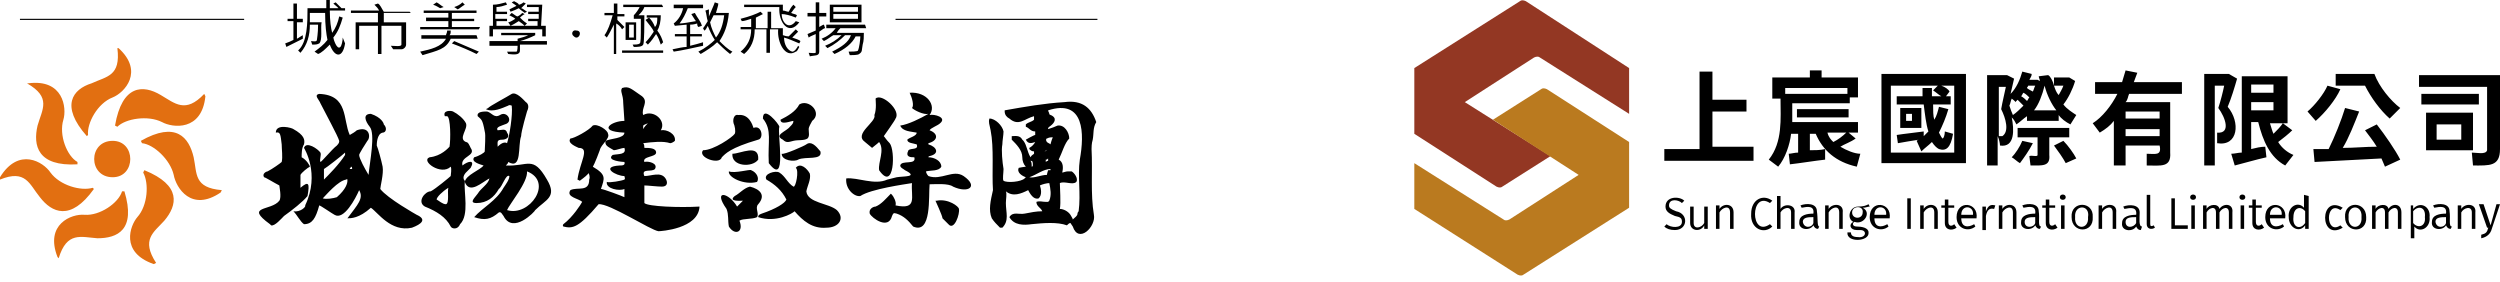 <?xml version="1.0" encoding="utf-8"?>
<!-- Generator: Adobe Illustrator 26.5.0, SVG Export Plug-In . SVG Version: 6.00 Build 0)  -->
<svg version="1.1" id="圖層_1" xmlns="http://www.w3.org/2000/svg" xmlns:xlink="http://www.w3.org/1999/xlink" x="0px" y="0px"
	 viewBox="0 0 213 24" style="enable-background:new 0 0 213 24;" xml:space="preserve">
<style type="text/css">
	.st0{fill:#E26F11;}
	.st1{fill:#933723;}
	.st2{fill:#BA7A1F;}
</style>
<path class="st0" d="M9.8,10.7l0.2,0.1c0.7-0.7,2.6-1,3.8-0.4c0.9,0.5,3.4,0.8,3.7-2.2l-0.1-0.2c-1.6,1.7-2.5,0.8-3.7,0.1
	C12.2,7.2,10.4,7.2,9.8,10.7z M10.6,16.3h-0.2c-0.3,1-1.9,2.1-3.2,2c-1.1-0.1-3.4,0.8-2.3,3.6L5,22c0.7-2.3,1.9-1.8,3.3-1.7
	C10,20.3,11.6,19.6,10.6,16.3z M8,16.1L7.9,16c-1,0.3-2.8-0.2-3.6-1.3c-0.6-0.9-2.7-2.2-4.3,0.4v0.2c2.2-0.9,2.5,0.4,3.4,1.5
	C4.4,18.1,6,18.9,8,16.1z M12.3,14.5l-0.1,0.2c0.5,0.9,0.4,2.8-0.5,3.8c-0.6,0.7-1.5,3,1.4,4l0.2-0.1c-1.3-2-0.2-2.6,0.7-3.6
	C15.1,17.5,15.5,15.8,12.3,14.5z M6.6,14v-0.2c-0.9-0.5-1.6-2.3-1.2-3.6c0.3-1,0-3.5-3-3.1L2.3,7.1c2.1,1.2,1.3,2.2,0.9,3.6
	C2.8,12.4,3.2,14.2,6.6,14z M12,12l0.1,0.2c1,0.1,2.4,1.4,2.7,2.7c0.2,1.1,1.5,3.2,4,1.5l0.1-0.2c-2.4-0.2-2.1-1.4-2.4-2.8
	C16.1,11.7,15,10.3,12,12z M7.4,11.6l0.1-0.1c-0.1-1,0.8-2.7,2.1-3.2c1-0.4,2.7-2.2,0.5-4.2H10c0.3,2.4-0.9,2.4-2.2,3
	C6.2,7.6,5.1,9,7.4,11.6z M9.6,15.1c-2.1,0-2.1-3.1,0-3.1C11.6,12,11.6,15.1,9.6,15.1z"/>
<path class="st1" d="M124.8,8.7l5.9-3.8c0.2-0.1,0.4-0.1,0.5,0l7.6,4.8V5.8l0,0L130,0.1c-0.2-0.1-0.4-0.1-0.5,0l-9,5.7v5.6l7,4.5
	c0.2,0.1,0.4,0.1,0.5,0l4.1-2.6l0,0L124.8,8.7z"/>
<path class="st2" d="M134.5,14.9l-5.9,3.8c-0.2,0.1-0.4,0.1-0.5,0l-7.6-4.8v3.9l0,0l8.8,5.6c0.2,0.1,0.4,0.1,0.5,0l9-5.7v-5.6
	l-7-4.5c-0.2-0.1-0.4-0.1-0.5,0l-4.1,2.6l0,0L134.5,14.9z"/>
<path d="M61.5,13.4c0.3-0.3,0.7-0.8,3.1-1.5c0.5-0.1,0.3-1.3-0.4-1c-0.1-0.3-0.4-1.2-1.3-1.1c-0.3-0.1-0.5,0.3-0.4,0.7
	c0.1,0.2,0.2,0.7,0.1,0.9c-0.2,0.3-1.8,1.4-2.7,1.4C59.4,13.4,61.3,14.1,61.5,13.4z M64.6,13.6c0.1-1.4-1.5-0.5-2.2-0.5
	C62.3,14.2,64.1,14.3,64.6,13.6z M64,14.5c-0.1-0.1-1.4,0.3-1.9,0.1c-0.1,0.5,1.3,1.2,2.4,0.9C64.7,15.2,64.5,14.7,64,14.5L64,14.5z
	 M64.6,17.4c0.7-0.8,0.1-1.3-0.7-1.5c-0.5,0.1-0.9,0.6-1.3,0.8c-0.6,0.5,0.5,0.4,0.7,0.4c0,0-0.4,0.4-0.5,0.5
	c-0.7-1.2-2.1-1.5-0.9,0.2c0.2,0.5,0.1,1,0.2,1.5c0.5,0.8,1.3,0.5,0.9-0.5c0.3-0.2,1.1-0.1,1.5-0.3C64.7,18.2,64.3,17.7,64.6,17.4z
	 M65,10.1c0.8,1,0.4,1.9,0.5,3.8c1.6,2.1,0.7-2.5,0.9-3.1C66.4,10.6,65,8.9,65,10.1L65,10.1z M67.3,10.8c-0.3,0.4-1.4,0.7-0.6,1.1
	c0.3,0.3,0.5,0.2,0.9,0.1c0.4-0.1,0.9,0,1.2-0.2c0.2-0.2,0.1-0.5,0.1-0.8c0-0.2,0.2-0.5,0.3-0.7c0.9-0.7-0.3-1.9-1.1-1.4
	c-0.3,0.6-1,1-1.6,1.3c0,0.5,0.9,0.1,1.1,0.1C67.6,10.5,67.5,10.6,67.3,10.8L67.3,10.8z M68.7,12.3c-0.1,0.1-1.9,0.9-2.1,0.8
	c0,0.6,1.1,0.7,1.4,0.5c0.6-0.3,2.1,0.1,1.9-0.7C69.5,12.4,69.1,12,68.7,12.3L68.7,12.3z M71.3,17.9c-0.7-0.6-2.5-0.6-2.6-1.6
	c0.1-0.5,0.4-1,0.3-1.5c-0.2-0.4-0.8-1-1.2-0.5c0.3,0.2,0,1.7-0.2,1.6c-0.5-0.3-0.7-0.9-1.2-1.2c-0.3-0.2-1.4,0.1-1.1,0.6
	c0.7,0.4,1.3,0.9,1.7,1.7c-0.1,0.3-0.9,0.8-2.1,1.2c-0.3,0.1-0.3,0.2-0.3,0.3c1.5,0.5,2.9-0.3,3.1-0.5c0.7,0.8,1.5,1.5,2.7,1.4
	C71.5,19.4,72,18.6,71.3,17.9L71.3,17.9z M73.7,12.1l0.6,0.5c0.1-0.1,0.4-0.3,0.6-0.5c0.5,0.7-0.1,1.7,0,2.4
	c1.3,1.9,1.4-1.7,0.9-2.3c-0.3-0.3-0.4-0.5-0.5-0.6c0,0,1-1.4,1-1.5c0.5-0.7-1.2-2.2-1.7-1.7c0,0.1,0.1,0.9-0.1,1.4
	C74.7,10.4,72.7,11.4,73.7,12.1L73.7,12.1z M82.1,15c-0.9-0.6-1.9,0.4-3,0c0,0-0.2-0.2-0.2-0.4c0.4-0.1,1.1,0,1.3-0.4
	c0-0.5-0.6-0.8-1.1-0.8c0,0,0-0.1,0.1-0.1c0.9-0.2,0.6-0.8-0.1-1v-0.1c0.8-0.2,0.9-0.8,0.1-1.1c0.1-0.2,0.7-0.4,0.9-0.6
	c0.6-0.5-0.5-0.8-0.9-0.7C79.8,9,79,7.8,77.5,7.9c0.2,0.4,0.4,1.1,0.2,1.3c0.2,0.2,1,0.6,1.4,0.5c-0.7,0.4-1.7,0.9-2.4,1
	c0.2,0.5,0.9,0.5,1.4,0.6l0,0c0,0.3-0.6,0.4-0.8,0.6c0,0.3,0.5,0.3,0.8,0.4c0.2,0.5-0.5,0.3-0.7,0.5c-0.3,0.6,0.2,0.6,0.5,0.6
	c0.2,0.7-1.1,0.2-1.2,0.7c0,0.2,0.3,0.3,0.4,0.4c1.2,0.6-0.1,0.5-0.7,0.6l-0.8,0.2c-1.1,0.5-2.5-0.2-3.5-0.1
	c-0.1,0.9,0.7,1.6,1.2,1.5c0.9-0.6,3.8-1,4.4-1.1c-0.1,1.2,0.5,2.3-1.4,1.9c0.1-0.3-0.2-0.8-0.3-0.9l0,0l-0.1-0.1
	c-0.4,0.4-0.8,0.9-1.3,1.1c-0.2,0-0.6,0.2-0.5,0.6c0.2,0.4,1.6,1.4,1.9,0.2c0.1-0.2,0.1-0.3,0.4-0.2c0.6,0.2,1,0.6,1.4,1.1
	c1.6,0.7,1.3-2.6,1.4-3.6c0.5,0,1.6-0.1,2,0.2C82.5,16.5,83.4,15.9,82.1,15L82.1,15z M79.8,17.1h-0.1c0,0,0.6,1.3,0.6,1.5
	c0.1,0.1,0.4,0.4,0.5,0.5c0.5,0.6,1-0.9,0.9-1.3C81.7,17.6,80.8,16.9,79.8,17.1z M49.3,12.6c1,0,0.1,1.2-0.1,2.7l0.2,0.1
	c0.8-0.6,1-0.7,1.7-2.6c0.1-0.5,0.9-1,0.7-1.4c0-0.3-0.9-0.9-1.3-0.7c-0.3,0.4-1.6,1.1-1.9,1.1l0,0C48.3,12.2,49.1,12.5,49.3,12.6z
	 M54.9,17.3c0-0.1,0-1.5,0-1.5c0.3,0,1.1,0.1,1.5,0.1c0.5,0,0.5-0.4,0.3-0.7c-0.4-0.6-1.2-0.2-1.8-0.2c-0.3-0.7,0.6-0.3,0.9-0.6
	c0.3-0.5-0.6-0.7-0.9-0.6c-0.2-0.5,1-0.4,1-0.8s-0.6-0.4-1-0.4c0-0.1,0-0.3-0.1-0.4c0.8-0.1,1.7-0.2,2.3,0c0.1,0,0.3-0.1,0.4-0.2
	c0.1-0.6-0.7-1-1.2-0.9c0.5-0.8-0.6-1.8-1.5-1.3c-0.2-0.6,0.5-1.1-0.1-1.6c-0.9-0.6-1.1-0.9-1.7-0.7c-0.2,0.3,0.1,0.5,0.1,1.3
	c0,0,0.1,1.4,0.1,1.5c-1.1,0-2.4,0.9,0,1c0,0.5-1.2,0.5-1.6,0.7l0,0c-0.1,0.4,0.2,0.5,0.7,0.8c0.2,0,0.7-0.2,0.9-0.2
	c0.2,0.6-0.5,0.5-1,0.6c-0.6,0.5,0.9,0.6,1,0.6c0.1,0.3-0.2,0.3-0.4,0.3c-1.7,0.1-0.3,0.9,0.4,0.9c0,0.1,0.1,0.2,0,0.3
	c-0.2,0.1-1.3,0.3-1.5,0.2c-0.1,0.6,1.1,0.8,1.5,0.6v0.7c-0.2-0.1-1.8-0.7-2-0.7c0.3-0.9,0.5-1.2-0.7-1.9c-0.8,0.2-0.1,0.6-0.3,1.1
	c0,1.1-1,0.6-1.6,0.9c-0.4,0.6,0.7,0.7,1,1c-0.1,0.2-0.8,1.3-1.6,1.9c0,0-0.1,0.1,0,0.2c0.8,0.2,1.3,0.1,3-1.9
	c0.9-0.1,4.4,2.2,5.1,2.3c0.2,0,3.4-0.2,3.5-2.1C57.9,17.7,55.2,17.6,54.9,17.3L54.9,17.3z M54.8,11c0-0.1,0-0.2,0-0.3
	c0.1-0.1,0.2-0.1,0.4-0.2C55.1,10.6,54.9,10.8,54.8,11z M93.1,11.9c0.1-0.5,0-1,0.3-1.5l0,0c-0.4-1.2-1.2-1.9-2.7-1.7
	c-1.7,0.1-3.4,0.4-5.1,0.7l0,0.1c0,0.3,0.2,0.5,0.4,0.6c0.8,0.7,1.3,0,2.1-0.2c0,0.1,0,0.2,0,0.3c-0.2,0.2-0.5,0.2-0.7,0.4v0.2
	c0.3,0.1,0.4,0.4,0.8,0.4l0,0c0,0.1,0,0.2,0,0.3c-0.1,0-0.8,0.4-0.8,0.4c0.2,0.4,0.5,0.3,0.8,0.2c-0.1,0.2-0.3,0.4-0.5,0.5v0.1l0,0
	c0.1,0.1,0.2,0.2,0.4,0.2c0,0.1,0,0.2,0,0.2c-0.1,0.1-0.2,0.1-0.3,0.3c-0.3-0.5-0.3-1-0.6-1.4l0,0l-0.1-0.1l0,0
	c-0.2-0.4-0.6-0.3-0.9-0.3v0.3c0.4,0.4,0.9,0.9,0.9,1.5c0,0.3,0.1,0.6,0.3,0.8c-0.1,0-0.6,0.1-0.6,0.1c-0.2,0.4,0.3,0.7,0.6,0.8
	l-0.1,0.1c-0.3,0.3-1.5,0.4-1.8,0.2c-0.1-0.1,0-0.7,0-1c-0.1-0.6-0.2-1.6-0.1-2.1c0-0.3,0.1-0.8,0.1-1.1c-0.1-0.5-0.7-1.1-1.2-1.1
	c-0.1,0.3,0,0.5,0.1,1c0.3,1.5,0.1,3.6,0.2,5.1c-0.2,0.9-0.4,1.7-0.1,2.4c0.2,0.3,0.4,0.5,0.7,0.8h0.2l0,0c0.6-0.6,0.3-1.3,0.3-2.1
	c0-0.3,0.1-0.8,0-1c0.6,0.5,1.3,0.2,1.9-0.1c0.3,0.6,0.6,0.8,0.9,0.7l0,0c0.3-0.3,0.2-0.8,0.1-1.1c0.2-0.1,0.6-0.2,0.8-0.2
	c0.1,0.5,0.2,1,0,1.5l-0.1,0.1h-0.1l0,0h-0.1l0,0c-0.3,0-0.5-0.1-0.8,0c0,0.4,0.4,0.5,0.5,0.8c-0.5,0-1,0.1-1.5,0.2
	c-0.5,0.1-1-0.2-1.3,0.3c0.4,0.7,1.2,0.7,1.9,0.6c1-0.1,2.2-0.2,3,0.1c0.1-0.1,0.2-0.2,0.3-0.2l0,0l0.2,0.3c0.5,1.5,2,0,1.8-1
	c-0.3-1.8-0.1-3.7-0.2-5.6C93,12.6,93,12.2,93.1,11.9L93.1,11.9z M87.7,15.1c0.6-0.2,1.2-0.7,1.8-0.7v0.1c-0.1,0-0.1,0-0.2,0
	c0,0-0.1,0.3-0.1,0.4C88.7,14.9,88.1,15.2,87.7,15.1z M89.2,12.8c-0.1,0-0.1,0.1-0.2,0.1l0,0c0.1-0.1,0.2-0.1,0.3-0.2
	C89.3,12.7,89.2,12.7,89.2,12.8L89.2,12.8z M89.2,12.1C89.2,12.1,89.1,12.1,89.2,12.1c-0.1-0.1-0.1-0.3,0-0.3
	c0.2-0.1,0.3-0.1,0.5-0.1c-0.1,0.2-0.2,0.6-0.2,0.6C89.4,12.2,89.3,12.2,89.2,12.1L89.2,12.1z M89.3,13.7c-0.1,0-0.2,0.1-0.2,0.1
	c0-0.1,0-0.1,0-0.2c0.1,0,0.1,0,0.2-0.1C89.3,13.6,89.3,13.7,89.3,13.7z M88,14.1L88,14.1c0,0.1-0.1,0.1-0.1,0.1
	c0-0.2,0-0.4-0.1-0.5C88,13.7,88,13.8,88,14.1L88,14.1z M91.2,18.3c-0.2-0.3-0.6-0.5-0.9-0.5c0.1-0.5,0-1.8,0-2.2
	c0.4-0.2,1.1,0.2,1.4-0.1c0.2-0.3-0.2-0.8-0.4-0.9h-0.1c-0.1,0-0.2,0-0.2,0v-0.1l0,0v0.1c-0.2,0-0.4,0.1-0.5,0.1l0,0
	c0.1-0.4,0.1-0.9-0.3-1.1l0,0c0.3-0.6,0.5-1.4,0.9-1.8l0,0c0-0.5-0.4-1.2-1-1.1c-0.2,0.1-0.5,0.2-0.8,0.3l0,0v-0.1l0.1-0.1
	c0.3-0.2,0.7-0.6,0.3-0.9c-0.1-0.1-0.3-0.1-0.3-0.2c0-0.1-0.1-0.2-0.1-0.3c3.1-1,3.1,2,2.7,4.2c-0.2,1.4,0.1,2.9-0.1,4.4
	c0,0-0.1,0.1-0.1,0.2c0,0.2-0.2,0.3-0.4,0.5C91.4,18.6,91.3,18.5,91.2,18.3L91.2,18.3z M26.2,16.7c0.2-1.1,0.1-1.3-0.6-0.7
	c0-0.3,0-1,0-1.1c0.1-0.2,0.6-0.6,0.8-0.7c0-0.1-0.3-0.6-0.7-0.8c0-0.3,0-0.8,0.2-1.1c0.1-0.4,0-0.8-0.9-1.3
	c-0.1-0.1-1.5-0.5-1.5,0.3c0.4-0.1,0.4,0.2,0.5,1c0,0.4,0.1,1.1,0,1.5c-0.1,0.1-0.8,0.6-1.2,0.8c-0.1,0-0.5,0.2-0.3,0.5l0,0
	c0.1,0,0.9,0.5,1.3,0.7c0,0.1,0.2,1,0,1.3c-0.7,0.9-3,0.4-0.8,2l0,0l0.1,0.1c0.3,0.1,0.9-0.6,1.1-0.8C24.9,17.9,25.8,17.2,26.2,16.7
	L26.2,16.7z M35.5,18.3c0,0-2.5-1.4-3.1-2.2c0-0.2,0.3-1.3,0.2-1.9c-0.1-0.5-0.4-1.6-0.5-1.8c0-0.1,0-1,0.5-1.1
	c0.3,0,0.4-0.4,0.1-0.7c0-0.1-0.2-0.6-1.1-0.9c-0.7,0-0.5,0.6-0.1,1.1c0.5,0.6,0,3-0.1,4.1c-0.3-0.5-0.8-1.4-0.8-1.7
	c0-0.1,0.5-0.9,0.7-1.2c0.3-0.3,0.2-1.3-0.9-0.9c-0.1,0.1-0.4,0.3-0.6,0.4c-0.6-1.3-0.1-3.4-2.6-3.5c-0.5,0.1,0,0.5,0.1,0.8
	c0.4,0.8,1.5,2.8,1.6,3.2c0,0.1,0,0.2-0.2,0.4c-0.4,0.3-1.3,1.4-1.4,1.4c-0.1-0.2,0.1-0.6,0-0.8c-0.2-0.3-1.2-1-1.4-0.4
	c0,0,1.4,2.2,0.1,4.9c0.1,0.1-0.4,0.6-1,0.5c0.3,0.3,0.6,0.9,0.9,1.1c0.7,0,1-0.5,1.3-1.6c0.1,0,1.1,0.7,1.3,0.8
	c0.8,0.5,1.8-1.4,2.1-2.1c0.4,0.7-0.1,1.2-1,2.4c0.3,0,1,0,2-0.9c0.6,0.4,1.7,2.1,3.5,1.7C35.9,19.1,36.4,18.7,35.5,18.3L35.5,18.3z
	 M30,14.4h-0.2c0-0.1,0.1-0.1,0.1-0.2C30,14.2,30,14.3,30,14.4z M29.6,15.4c0,0.2-0.1,0.7-0.9,1.4c-0.3,0.1-0.9,0.2-1.2,0.1
	c0.3-0.3,1.3-1.5,2-1.6C29.6,15.2,29.6,15.3,29.6,15.4L29.6,15.4z M27.6,14.4c0.2-0.1,1.6-1.2,1.8-1.4c0,0,0,0.1,0,0.2
	c-0.5,0.8-1.4,1.7-1.8,2.1C27.6,15,27.6,14.8,27.6,14.4z M39.7,14.7c0.1-0.1,0.3-0.3,0.4-0.4c0.4-0.7-0.2-0.6-0.7-0.2
	c-0.2-0.8,1.2-0.8,0.7-1.5c-0.1-0.2-0.2-0.5-0.4-0.5c-0.7-0.3,0.2-1.1,0-1.6c-0.2-0.4-0.7-0.8-1.1-1c-0.2-0.1-0.9-0.1-0.7,0.4
	c0.1,0,0.1,0,0.2,0c0.3,0.1,0.3,2,0.2,2.6c-0.1,0.1-0.7,0.8-1.7,0.9c-0.8,0.3,1,1.6,1.8,0.8c0.1,0.2,0,0.7,0,0.8
	c-0.1,0.1-1.3,1.1-1.7,1.3c-0.5,0-1.2,0.9-0.5,1.3c1,0.4,1.8,0.9,2.2,1.7c0.1,0.2,0.6,0.3,0.8-0.2c0.8-0.8,0.3-2.7,0.4-3.7
	C39.3,15.1,39.7,14.7,39.7,14.7L39.7,14.7z M38.2,16c-0.1,0.3,0.1,1.3-0.2,1.4c-0.3,0-0.6-0.3-0.8-0.4C37.2,16.8,37.7,16.3,38.2,16z
	 M46.6,15.3c-1.2-2.1-1.6-1.1-3.5-1.2c0.1-0.1,0.2-0.2,0.2-0.3c1.2,0.7,0.8-1.4,1.1-2.2c0-0.4,0.5-2.1,0.5-2.1
	c0.3-0.6-0.1-0.8-0.1-0.8c-0.2-0.2-0.8-0.9-1.2-0.7l0,0c-0.3,0.2-2,1.1-2,1.2l-0.2,0.1c0.6,0.3,1.4-0.1,1.9-0.3c0.1-0.1,0.3,0,0.3,0
	c0.1,0.8-0.2,2.6-0.4,3.2c-0.3-0.2-0.7,0.2-0.8,0.3l0,0c0-0.4-0.1-0.6,0.4-0.6c0.3,0,0.7-0.2,0.4-0.6c-0.1-0.4-0.5-0.2-0.8-0.2
	c-0.2-0.3,0.4-0.4,0.6-0.5c0.8-0.2,0.2-1.2-0.4-0.8c-0.5,0.3-0.7-0.2-1.1-0.3c-0.3,0-0.9,0-0.8,0.4c0.3,0.3,0.4,0.2,0.6,1.3
	c0.1,0.3,0,1.4,0,1.7c0,0.1-0.5,0.4-0.9,0.5c-0.3,0.4,0.5,0.6,0.8,0.7c-0.3,0.4-1.5,0.8-1.6,1.4c0.4,1.1,1.5,0,2.1-0.3
	c-0.1,0.5-0.7,0.8-1,1.3c-0.2,0.3-0.8,0.8-0.1,0.8c0.9,0,1.5-0.5,1.9-1.2c0.3-0.2,0.6-1.3,0.9-1.1c0,0.3-0.3,0.7-0.5,1
	c-0.6,1.1-1.8,1.7-2.5,2.5c0.9,0.3,1.4,0.2,2.1-0.4c0.2-0.1,0.3,0.2,0.4,0.3c0.8,1.6,2.7-0.4,2.7-0.5C46.5,17,47.5,16.8,46.6,15.3
	L46.6,15.3z M44.9,14.6c2.3,0.9,0.2,3.9-1.7,3.3C43.4,17.4,45,15.5,44.9,14.6L44.9,14.6z M25.8,3.3c-0.6,0.3-1,0.5-1.4,0.7l-0.1-0.3
	c0.3-0.1,0.5-0.2,0.7-0.3V1.8h-0.5V1.6h0.5V0.3h0.3v1.3h0.5v0.3h-0.5v1.4c0.2-0.1,0.3-0.2,0.5-0.3V3.3L25.8,3.3z M29.4,3.7
	c-0.2,1.3-0.9,1.2-1.3,0.1c-0.4,0.4-0.7,0.7-1,0.8l-0.3-0.2c0.4-0.3,0.8-0.6,1.1-1c-0.1-0.5-0.2-1.2-0.2-2.3h-1.3v0.8h1
	c-0.1,0.5,0.1,1.5-0.2,1.8c-0.2,0.1-0.3,0.1-0.6,0.1l-0.1-0.3c0.1,0,0.5,0.1,0.5-0.1c0-0.1,0.1-0.5,0.1-1.3h-0.7
	c0,0.9-0.2,1.7-0.8,2.4l-0.2-0.2c0.8-0.7,0.8-2.4,0.8-3.6h1.6c0-0.2,0-0.4,0-0.7h0.3v0.7h1.3v0.2h-1.3c0,0.9,0.1,1.5,0.2,1.9
	c0.3-0.4,0.5-0.9,0.6-1.4l0.3,0.1c-0.2,0.7-0.4,1.2-0.8,1.7c0,0.1,0.3,1.1,0.6,0.8c0.1-0.1,0.2-0.5,0.2-0.8L29.4,3.7L29.4,3.7z
	 M29.1,0.7l-0.2,0.1c-0.1-0.2-0.3-0.3-0.5-0.5l0.2-0.1C28.8,0.4,28.9,0.5,29.1,0.7L29.1,0.7z M35,1.1h-2.3v0.8h1.9v1.9
	c0,0.2-0.2,0.4-0.4,0.4c-0.1,0-0.3,0-0.7,0l-0.2-0.3c0.3,0,0.9,0.1,0.9-0.1V2.2h-1.7v2.4h-0.3V2.2h-1.6v2h-0.3V1.9h1.9V1.1h-2.3V0.9
	h2.4c-0.1-0.2-0.2-0.3-0.4-0.5l0.3-0.1c0.2,0.1,0.3,0.4,0.5,0.7h2.2L35,1.1L35,1.1z M40.7,3.3h-2.3c-0.4,0.9-1.1,1-2.4,1.4l-0.2-0.3
	C36.7,4.2,37.6,4,38,3.3h-2.1V3H38c0-0.1,0.1-0.2,0.1-0.4h0.3c0,0.2,0,0.3-0.1,0.4h2.3L40.7,3.3L40.7,3.3z M40.8,2.5h-5V2.3h2.4V1.8
	h-1.9V1.5h1.9V1.1h-2.1V0.9h4.5v0.2h-2.1v0.5h1.9v0.2h-1.9v0.5h2.4L40.8,2.5L40.8,2.5z M37.8,0.6l-0.3,0.1c-0.2-0.1-0.3-0.2-0.6-0.3
	l0.3-0.2C37.4,0.3,37.6,0.5,37.8,0.6z M40.8,4.4l-0.2,0.2C40,4.3,39.3,4,38.5,3.7l0.2-0.2C39.4,3.8,40.1,4.1,40.8,4.4z M39.6,0.4
	c-0.2,0.1-0.4,0.3-0.6,0.4l-0.3-0.2c0.3-0.1,0.5-0.2,0.7-0.4L39.6,0.4L39.6,0.4z M46.6,3.8h-2.3v0.5c0,0.5-0.8,0.3-1,0.3l-0.1-0.2
	c0.2,0,0.7,0,0.8,0c0.1,0,0.1-0.5,0.1-0.5h-2.4V3.5h2.4V3.3C44.5,3.2,44.8,3.1,45,3h-2.3V2.8h2.9V3c-0.4,0.2-0.9,0.4-1.3,0.5l0,0
	h2.3V3.8L46.6,3.8z M46.5,3.1h-0.3V2.5H42v0.6h-0.3V2.2H42V0.4c0.4,0,0.7-0.1,1.1-0.2l0.1,0.2c-0.3,0.1-0.6,0.2-0.9,0.2V1h0.9v0.2
	h-1v0.4h1v0.2h-0.9v0.4h3.5V1.8H45V1.6h0.9V1.2H45V1h0.9V0.6h-1V0.4h1.3l-0.1,1.8h0.4V3.1z M44.9,2l-0.2,0.2
	c-0.1-0.1-0.2-0.2-0.5-0.4c-0.3,0.2-0.5,0.3-0.7,0.4l-0.2-0.3c0.1,0,0.3-0.1,0.6-0.3c-0.1-0.1-0.3-0.2-0.5-0.3l0.2-0.2
	c0.3,0.2,0.4,0.3,0.5,0.3c0.2-0.1,0.3-0.2,0.4-0.3l0.2,0.1c0,0-0.2,0.1-0.4,0.3C44.5,1.7,44.6,1.8,44.9,2z M44.9,1l-0.2,0.1
	c-0.1-0.1-0.3-0.2-0.5-0.4C44,0.8,43.8,0.9,43.5,1l-0.1-0.2c0.2-0.1,0.4-0.2,0.6-0.3c-0.1-0.1-0.3-0.2-0.4-0.3l0.2-0.1
	c0.2,0.1,0.4,0.2,0.4,0.3c0.1,0,0.3-0.1,0.4-0.2l0.2,0.1c-0.1,0.1-0.2,0.2-0.4,0.4C44.5,0.7,44.6,0.8,44.9,1z M49.1,2.6
	c0.6,0,0.2,0.9-0.2,0.5C48.6,2.9,48.8,2.5,49.1,2.6z M53.2,2.3L53,2.5c-0.1-0.2-0.3-0.4-0.5-0.5v2.6h-0.2V2.1
	c-0.2,0.4-0.4,0.8-0.6,1.1L51.5,3c0.3-0.4,0.5-1,0.7-1.7h-0.7V1.1h0.8V0.3h0.3v0.9h0.6v0.2h-0.6v0.3C52.8,1.9,53,2.1,53.2,2.3z
	 M56.5,4.5H53V4.3h3.5V4.5z M56.5,0.6h-1.6c-0.1,0.3-0.3,0.5-0.5,0.7h0.5c0,0.6,0,2.4-0.1,2.5C54.7,4,54.3,4,54,4l-0.1-0.2
	c0.2,0,0.5,0,0.6-0.1c0.1,0,0.1-0.6,0.1-1.6V1.6H54V1.3c0.2-0.2,0.4-0.5,0.5-0.7h-1.4V0.4h3.3L56.5,0.6L56.5,0.6z M54.2,3.4h-0.9
	V1.9h0.9V3.4z M54,3.2V2.1h-0.4v1.1C53.6,3.2,54,3.2,54,3.2z M56.5,3.6l-0.2,0.2c-0.1-0.3-0.2-0.6-0.4-0.9c-0.2,0.3-0.4,0.6-0.7,0.9
	L55,3.6c0.3-0.3,0.5-0.6,0.7-0.9c-0.1-0.3-0.4-0.6-0.7-1l0.3-0.2h-0.2V1.3h1.2c0,0.5-0.1,1-0.3,1.3C56.3,3,56.4,3.3,56.5,3.6
	L56.5,3.6z M56,1.5h-0.7c0.2,0.2,0.4,0.5,0.5,0.8C56,2.1,56,1.8,56,1.5z M59.9,0.7h-1.3c-0.2,0.5-0.4,0.9-0.7,1.3
	c0.3,0,0.8-0.1,1.4-0.2c-0.1-0.1-0.2-0.3-0.4-0.6l0.3-0.1c0.2,0.4,0.5,0.7,0.6,1.1l-0.3,0.1c-0.1-0.1-0.1-0.2-0.1-0.3
	c-0.3,0.1-0.5,0.1-0.6,0.1v0.8h1v0.2h-1v0.8c0.4-0.1,0.8-0.2,1.1-0.3v0.3c-0.9,0.2-1.8,0.4-2.5,0.5l-0.1-0.2C57.8,4.1,58.2,4,58.5,4
	V3.1h-1V2.9h1V2.1l-1,0.1L57.4,2c0.4-0.3,0.7-0.8,0.8-1.3h-0.8V0.4h2.5L59.9,0.7L59.9,0.7z M62.4,4.4l-0.2,0.2
	c-0.5-0.4-0.8-0.7-1.1-1c-0.4,0.4-0.9,0.7-1.4,1l-0.2-0.2c0.6-0.3,1.1-0.7,1.4-1c-0.2-0.3-0.4-0.7-0.6-1.2c-0.1,0.2-0.2,0.4-0.3,0.4
	l-0.1-0.2c0.1-0.1,0.2-0.3,0.4-0.6c-0.1-0.3-0.1-0.6-0.2-0.9l0.3-0.1c0,0.3,0,0.5,0,0.6c0.2-0.5,0.4-0.9,0.5-1.2l0.3,0.1
	c0,0.2-0.1,0.4-0.2,0.8h1.1c-0.1,1.1-0.4,1.8-0.8,2.4C61.6,3.8,62,4.2,62.4,4.4L62.4,4.4z M61.7,1.3h-0.9c-0.1,0.2-0.2,0.4-0.3,0.6
	c0.1,0.5,0.3,0.9,0.5,1.3C61.4,2.7,61.6,2.1,61.7,1.3L61.7,1.3z M68.1,4c-0.1,0.2-0.2,0.4-0.3,0.4c-0.9,0.6-1.6-0.8-1.5-1.9h-0.7v2
	h-0.3v-2h-1c0,0.9-0.3,1.6-0.9,2.1l-0.3-0.2C63.7,3.9,64,3.3,64,2.5h-0.9V2.3H64V1.6c-0.3,0.1-0.6,0.2-0.8,0.2l-0.1-0.2
	c0.8-0.2,1.3-0.4,1.7-0.6L65,1.2c-0.2,0.1-0.4,0.2-0.6,0.3v0.9h1V1h0.3v1.4h1V3c0.1,0,0.2,0.1,0.5,0.1c0.2-0.2,0.4-0.4,0.6-0.6
	L68,2.7c-0.2,0.2-0.3,0.3-0.5,0.5c0.3,0.1,0.6,0.2,0.7,0.3l-0.1,0.2c-0.5-0.2-0.9-0.4-1.3-0.5c0,0.6,0.3,1.1,0.7,1.2
	c0.2,0,0.4-0.3,0.5-0.5L68.1,4L68.1,4z M68.1,1.9c-0.9,1.2-1.8,0-1.7-1.3h-3V0.4h3.3c0,0.2,0,0.3,0,0.5C66.9,0.9,67,1,67.2,1
	c0.1-0.2,0.2-0.4,0.4-0.6l0.2,0.2c-0.2,0.2-0.3,0.4-0.4,0.5c0.2,0.1,0.4,0.1,0.5,0.2l-0.1,0.2c-0.5-0.2-0.9-0.3-1.2-0.3
	c0,0.7,0.6,1.4,1.2,0.6L68.1,1.9L68.1,1.9z M70.4,1.4h-0.6v0.9c0.2-0.1,0.3-0.2,0.4-0.2l0.1,0.3c-0.1,0-0.2,0.1-0.5,0.3v1.7
	c0,0.4-0.4,0.3-0.8,0.4l-0.1-0.3c0.2,0,0.7,0.1,0.6-0.1V2.9C69.3,3,69,3.1,68.9,3.2l-0.1-0.3c0.2-0.1,0.5-0.2,0.7-0.3V1.4h-0.7V1.1
	h0.7V0.2h0.3v0.9h0.6V1.4z M73.8,2.4h-2.2c-0.1,0.1-0.2,0.2-0.3,0.4h2.3c0,0.3,0,0.7-0.1,1c-0.1,0.5,0,0.6-0.3,0.8
	c-0.1,0.1-0.6,0.1-0.8,0.1l-0.1-0.3c0.2,0,0.8,0,0.8-0.1c0.1-0.2,0.2-0.9,0.2-1.2h-0.4c-0.3,0.6-0.9,1.1-1.8,1.5l-0.2-0.2
	C71.7,4,72.3,3.6,72.5,3H72c-0.4,0.4-0.9,0.8-1.5,1.1l-0.2-0.2c0.5-0.2,1-0.5,1.4-0.9H71c-0.2,0.1-0.4,0.3-0.8,0.5L70,3.3
	c0.5-0.2,0.9-0.5,1.2-0.9h-0.8V2.1h3.3L73.8,2.4L73.8,2.4L73.8,2.4z M73.4,1.9h-2.7V0.4h2.7V1.9z M73.1,1V0.6H71V1H73.1z M73.1,1.6
	V1.2H71v0.4H73.1z M20.8,1.6H1.7v0.1h19.1V1.6z M93.5,1.6H76.3v0.1h17.2V1.6z M143.5,17.1l-0.2,0.2c-0.3-0.3-1.1-0.4-1.1,0.2
	c0,0.2,0.1,0.3,0.6,0.5c1.1,0.2,1,1.6-0.1,1.6c-0.4,0-0.7-0.1-0.9-0.3l0.2-0.2c0.3,0.3,1.3,0.4,1.3-0.2c0-0.3-0.1-0.4-0.6-0.5
	c-0.5-0.2-0.8-0.4-0.8-0.8C141.9,16.7,143.1,16.7,143.5,17.1L143.5,17.1z M145.5,19.5h-0.3v-0.3c-0.3,0.6-1.2,0.5-1.2-0.2v-1.4h0.3
	V19c0,0.6,0.7,0.4,0.9,0v-1.4h0.3V19.5L145.5,19.5z M147.7,18.1v1.4h-0.3v-1.4c0-0.7-0.7-0.4-0.9,0v1.4h-0.3v-2h0.3v0.3
	C146.8,17.3,147.7,17.3,147.7,18.1L147.7,18.1z M151,17.1l-0.2,0.2c-1.7-1.1-1.7,3,0,1.8l0.2,0.2c-0.7,0.7-1.9,0.2-1.8-1.1
	C149.2,17,150.2,16.5,151,17.1z M152.9,18.1v1.4h-0.3v-1.4c0-0.6-0.7-0.4-0.9,0v1.4h-0.3v-2.8h0.3v1.1C152,17.3,153,17.4,152.9,18.1
	L152.9,18.1z M155,19.3l-0.1,0.2c-0.2,0-0.3-0.1-0.4-0.3c-0.3,0.5-1.3,0.4-1.2-0.3c0-0.6,0.7-0.7,1.2-0.7c0.1-0.7-0.5-0.6-1-0.5
	l-0.1-0.2c0.5-0.2,1.4-0.2,1.4,0.5C154.9,18.6,154.8,19.3,155,19.3L155,19.3z M154.5,19v-0.5c-0.4,0-0.9,0-0.9,0.4
	C153.7,19.5,154.4,19.4,154.5,19L154.5,19z M157,18.1v1.4h-0.3v-1.4c0-0.7-0.7-0.4-0.9,0v1.4h-0.3v-2h0.3v0.3
	C156.1,17.3,157.1,17.3,157,18.1L157,18.1z M159.3,17.6c-0.2,0-0.3,0.1-0.6,0.1c0.8,0.4,0.1,1.5-0.7,1.2c-0.2,0.1-0.2,0.4,0.2,0.4
	c0.4,0,1,0.1,1,0.5c0.1,0.8-1.9,0.9-1.8,0h0.3c0,0.2,0.1,0.4,0.6,0.4c0.7,0.1,0.8-0.6,0.2-0.6h-0.3c-0.6,0-0.7-0.5-0.3-0.7
	c-0.6-0.3-0.3-1.3,0.4-1.3c0.5,0,0.7-0.1,0.9-0.2L159.3,17.6L159.3,17.6z M157.8,18.1c0,0.6,0.9,0.6,0.9,0
	C158.8,17.5,157.8,17.5,157.8,18.1L157.8,18.1z M161,18.6h-1.3c0,0.8,0.6,0.8,1.1,0.5l0.1,0.2c-0.6,0.5-1.6,0.2-1.6-0.8
	C159.3,17,161.2,17.2,161,18.6L161,18.6z M160.7,18.3c0.1-0.8-1-0.9-1,0H160.7L160.7,18.3L160.7,18.3z M162.8,19.5h-0.3v-2.6h0.3
	V19.5z M165.1,18.1v1.4h-0.3v-1.4c0-0.7-0.7-0.4-0.9,0v1.4h-0.3v-2h0.3v0.3C164.2,17.3,165.1,17.3,165.1,18.1L165.1,18.1z
	 M166.7,19.4c-0.4,0.3-1,0.2-1-0.4v-1.3h-0.3v-0.2h0.3V17h0.3v0.5h0.5v0.2H166v1.2c0,0.4,0.3,0.4,0.5,0.2L166.7,19.4L166.7,19.4z
	 M168.4,18.6h-1.3c0,0.8,0.6,0.8,1.1,0.5l0.1,0.2c-0.6,0.5-1.6,0.2-1.6-0.8C166.7,17,168.6,17.2,168.4,18.6L168.4,18.6z M168.1,18.3
	c0.1-0.8-1-0.9-1,0H168.1L168.1,18.3z M170,17.5l-0.1,0.3c-0.4-0.1-0.6,0.1-0.7,0.6v1.2h-0.3v-2h0.3V18
	C169.4,17.5,169.6,17.4,170,17.5L170,17.5z M171.8,18.1v1.4h-0.3v-1.4c0-0.7-0.7-0.4-0.9,0v1.4h-0.3v-2h0.3v0.3
	C170.9,17.3,171.8,17.3,171.8,18.1L171.8,18.1z M173.9,19.3l-0.1,0.2c-0.2,0-0.3-0.1-0.4-0.3c-0.3,0.5-1.3,0.4-1.2-0.3
	c0-0.6,0.7-0.7,1.2-0.7c0.1-0.7-0.5-0.6-1-0.5l-0.1-0.2c0.5-0.2,1.4-0.2,1.4,0.5C173.8,18.6,173.6,19.3,173.9,19.3L173.9,19.3z
	 M173.4,19v-0.5c-0.4,0-0.9,0-0.9,0.4C172.5,19.5,173.3,19.4,173.4,19L173.4,19z M175.3,19.4c-0.4,0.3-1,0.2-1-0.4v-1.3H174v-0.2
	h0.3V17h0.3v0.5h0.5v0.2h-0.5v1.2c0,0.4,0.3,0.4,0.5,0.2L175.3,19.4L175.3,19.4z M176,16.8c0,0.3-0.5,0.3-0.5,0S176,16.5,176,16.8z
	 M175.9,19.5h-0.3v-2h0.3V19.5z M178.3,18.5c0.1,1.4-1.8,1.4-1.8,0C176.4,17.1,178.4,17.1,178.3,18.5z M176.8,18.5
	c-0.1,1.1,1.2,1.1,1.1,0C178.1,17.4,176.7,17.4,176.8,18.5L176.8,18.5z M180.3,18.1v1.4H180v-1.4c0-0.7-0.7-0.4-0.9,0v1.4h-0.3v-2
	h0.3v0.3C179.4,17.3,180.4,17.3,180.3,18.1L180.3,18.1z M182.5,19.3l-0.1,0.3c-0.2,0-0.3-0.1-0.4-0.3c-0.3,0.5-1.3,0.4-1.2-0.3
	c0-0.6,0.7-0.7,1.2-0.7c0.1-0.7-0.5-0.6-1-0.5l-0.1-0.2c0.5-0.2,1.4-0.2,1.4,0.5C182.3,18.6,182.2,19.3,182.5,19.3L182.5,19.3z
	 M182,19v-0.5c-0.4,0-0.9,0-0.9,0.4C181.1,19.5,181.8,19.4,182,19L182,19z M182.9,19.1v-2.5h0.3v2.5c0,0.2,0.1,0.2,0.3,0.1l0.1,0.2
	C183.3,19.6,182.9,19.5,182.9,19.1L182.9,19.1z M185.3,19.2h1.1v0.3H185v-2.6h0.3V19.2L185.3,19.2z M187.1,16.8c0,0.3-0.5,0.3-0.5,0
	S187.1,16.5,187.1,16.8z M187,19.5h-0.3v-2h0.3V19.5z M190.2,18.1v1.4h-0.3v-1.4c0-0.6-0.6-0.4-0.8,0v1.4h-0.3v-1.4
	c0-0.6-0.6-0.4-0.8,0v1.4h-0.3v-2h0.3v0.3c0.2-0.4,1-0.5,1.1,0C189.4,17.3,190.3,17.3,190.2,18.1L190.2,18.1z M191.3,16.8
	c0,0.3-0.5,0.3-0.5,0S191.3,16.5,191.3,16.8z M191.2,19.5h-0.3v-2h0.3V19.5z M192.9,19.4c-0.4,0.3-1,0.2-1-0.4v-1.3h-0.3v-0.2h0.3
	V17h0.3v0.5h0.5v0.2h-0.5v1.2c0,0.4,0.3,0.4,0.5,0.2L192.9,19.4L192.9,19.4z M194.7,18.6h-1.3c0,0.8,0.6,0.8,1.1,0.5l0.1,0.2
	c-0.6,0.5-1.6,0.2-1.6-0.8C193,17,194.9,17.2,194.7,18.6L194.7,18.6z M194.4,18.3c0.1-0.8-1-0.9-1,0H194.4L194.4,18.3L194.4,18.3z
	 M196.7,16.7v2.8h-0.3v-0.3c-0.5,0.7-1.4,0.2-1.4-0.7c-0.1-0.9,0.8-1.4,1.3-0.8v-1.1L196.7,16.7z M196.4,19v-1c-0.4-0.5-1-0.3-1,0.5
	C195.3,19.4,196,19.6,196.4,19z M199.6,17.7l-0.2,0.2c-1.3-0.9-1.3,2.2,0,1.3l0.2,0.2C197.6,20.6,197.6,16.5,199.6,17.7L199.6,17.7z
	 M201.6,18.5c0.1,1.4-1.8,1.4-1.8,0C199.7,17.1,201.6,17.1,201.6,18.5z M200.1,18.5c-0.1,1.1,1.2,1.1,1.1,0
	C201.3,17.4,200,17.4,200.1,18.5L200.1,18.5z M204.6,18.1v1.4h-0.3v-1.4c0-0.6-0.6-0.4-0.8,0v1.4h-0.3v-1.4c0-0.6-0.6-0.4-0.8,0v1.4
	h-0.3v-2h0.3v0.3c0.2-0.4,1-0.5,1.1,0C203.8,17.3,204.6,17.3,204.6,18.1L204.6,18.1z M207,18.5c0.1,0.9-0.8,1.4-1.3,0.8v1h-0.3v-2.8
	h0.2v0.3C206.2,17.1,207.1,17.6,207,18.5L207,18.5z M206.6,18.5c0.1-0.9-0.6-1-1-0.5v1C206,19.5,206.7,19.3,206.6,18.5L206.6,18.5z
	 M208.9,19.3l-0.1,0.2c-0.2,0-0.3-0.1-0.4-0.3c-0.3,0.5-1.3,0.4-1.2-0.3c0-0.6,0.7-0.7,1.2-0.7c0.1-0.7-0.5-0.6-1-0.5l-0.1-0.2
	c0.5-0.2,1.4-0.2,1.4,0.5C208.8,18.6,208.6,19.3,208.9,19.3L208.9,19.3z M208.4,19v-0.5c-0.4,0-0.9,0-0.9,0.4
	C207.6,19.5,208.3,19.4,208.4,19L208.4,19z M210.9,18.1v1.4h-0.3v-1.4c0-0.6-0.7-0.4-0.9,0v1.4h-0.3v-2h0.3v0.3
	C210,17.3,211,17.3,210.9,18.1L210.9,18.1z M212.3,19.5c-0.1,0.4-0.4,0.7-0.9,0.8V20c0.4-0.1,0.5-0.2,0.6-0.6h-0.1l-0.7-2h0.4
	l0.6,1.8l0.5-1.8h0.3L212.3,19.5L212.3,19.5z M149.5,13.7h-7.7v-1h3V6.1h1.1v2.4h2.9v1h-2.9v3h3.5V13.7z M158.2,14.2
	c-1.8-0.4-2.9-1.4-3.5-2.8h-0.5v1.4c0.4,0,0.9,0,1.3-0.1v0.9c-0.9,0.1-2.1,0.3-3,0.4l-0.1-0.9c0.2,0,0.5-0.1,0.8-0.1v-1.6h-0.6
	c-0.1,0.9-0.5,2.1-1.1,2.8l-0.8-0.6c1.2-1.5,1-3.5,1-5.2H151V6.6h3.2V6h1v0.6h3.1v1.7h-0.7v0.5h-4.9c0,0.5,0,1.1,0,1.6h5.6v0.9h-0.8
	l0.6,0.5c-0.4,0.3-1,0.5-1.3,0.7c0.5,0.3,1.2,0.6,1.7,0.6L158.2,14.2L158.2,14.2z M157.4,8V7.5h-5.3V8H157.4z M157.5,10h-4.4V9.3
	h4.4V10z M156.2,12.1c0.4-0.2,0.8-0.5,1.1-0.8h-1.6C155.8,11.7,156,11.9,156.2,12.1z M167.5,13.9h-7.2V6.3h7.2V13.9z M166.5,13V7.3
	h-1.1c0.3,0.1,0.6,0.3,0.7,0.5l-0.3,0.4h0.4v0.7h-1.5c0,0.5,0,1,0.1,1.3c0.2-0.3,0.3-0.7,0.4-1.1l0.8,0.2c-0.2,0.7-0.5,1.4-0.8,2
	c0.1,0.2,0.2,0.4,0.3,0.5c0.1,0,0.2-0.3,0.2-0.6l0.7,0.2c-0.2,1.2-0.6,1.5-1.2,1.3c-0.2-0.1-0.4-0.3-0.6-0.6
	c-0.3,0.3-0.6,0.5-0.9,0.8l-0.4-0.9c0,0,0.1-0.1,0.2-0.1c-0.6,0.1-1.3,0.2-1.8,0.3l-0.1-0.7c0.6-0.1,1.6-0.2,2.3-0.3v0.4
	c0.1-0.1,0.3-0.3,0.4-0.4c-0.2-0.6-0.3-1.5-0.4-2.3h-2.3V8.2h2.2c0-0.2,0-0.5,0-0.7h0.8c0,0.2,0,0.5,0,0.7h0.8
	c-0.2-0.1-0.4-0.3-0.7-0.5l0.4-0.4h-4V13L166.5,13L166.5,13z M163.7,10.9h-1.8V9.2h1.8V10.9z M162.9,10.3V9.7h-0.5v0.6H162.9z
	 M175,7.3V6.6h1.1h0.2l0.5,0.3c-0.2,0.7-0.6,1.5-1,2c0.3,0.4,0.8,0.7,1.1,0.9l-0.5,0.8c-0.4-0.2-0.8-0.5-1-0.8v0.5h-2.7V9.9
	c-0.3,0.2-0.6,0.5-0.9,0.7c-0.1-0.2-0.2-0.4-0.4-0.6c0.2,1,0.3,2.6-1,2.4c0-0.2-0.1-0.6-0.2-0.8v2.5h-0.9V6.4h1.6h0.1l0.6,0.3
	c-0.1,0.4-0.2,0.9-0.3,1.3c0.5-0.5,0.8-1.2,1-1.9l0.8,0.2c0,0.2-0.1,0.3-0.2,0.5c0.1,0,0.6,0,0.7,0l0.2,0.1c0-0.1-0.1-0.3-0.1-0.4
	l0.8-0.1C174.7,6.5,174.9,6.9,175,7.3L175,7.3z M170.6,11.6c0.6-0.4,0.3-1.5-0.1-2.3c0.1-0.6,0.3-1.4,0.4-1.9h-0.6v4.2
	C170.4,11.6,170.5,11.6,170.6,11.6z M171.5,9.8c0.3-0.2,0.6-0.5,0.9-0.8c-0.1-0.1-0.3-0.3-0.5-0.5c-0.1,0.1-0.1,0.1-0.2,0.2
	c0-0.1-0.2-0.2-0.3-0.3c-0.1,0.2-0.1,0.4-0.2,0.6C171.3,9.3,171.4,9.6,171.5,9.8z M172.1,13.9c-0.2-0.1-0.5-0.4-0.7-0.5
	c0.3-0.3,0.7-0.9,0.9-1.4l0.9,0.2C172.9,12.8,172.4,13.5,172.1,13.9L172.1,13.9z M173,14.1l-0.1-0.8c0.2-0.1,0.7,0.1,0.7-0.1v-1.5
	h-1.7v-0.8h4.4v0.8h-1.7v1.5C174.7,14.2,174,14.1,173,14.1L173,14.1z M172.7,8.6c0.1-0.1,0.1-0.2,0.2-0.3c-0.1-0.1-0.3-0.3-0.5-0.4
	c-0.1,0.1-0.1,0.2-0.2,0.3C172.4,8.3,172.6,8.5,172.7,8.6z M173.2,7.8c0.1-0.2,0.1-0.3,0.2-0.5h-0.6c0,0.1-0.1,0.1-0.1,0.2
	C172.8,7.6,173,7.7,173.2,7.8z M175.2,9.4c-0.4-0.5-0.8-1.3-1-2.1c-0.2,0.8-0.5,1.6-0.9,2.1C173.2,9.4,175.2,9.4,175.2,9.4z
	 M175.4,8.1c0.1-0.2,0.3-0.5,0.4-0.8H175C175.1,7.6,175.2,7.9,175.4,8.1z M176,13.9c-0.2-0.4-0.7-1.1-1-1.5l0.8-0.4
	c0.4,0.4,0.9,1.1,1.1,1.5L176,13.9z M182.9,14.1v-1c0.7,0,1.3,0.2,1.1-0.7h-2.9v1.7h-1v-3.8c-0.3,0.4-0.7,0.7-1.2,1l-0.6-0.8
	c0.8-0.5,1.6-1.5,2.1-2.5h-1.9v-1h2.3c0.1-0.3,0.2-0.7,0.3-1l1,0.2c-0.1,0.3-0.2,0.5-0.3,0.8h4.1v1h-4.5c-0.1,0.2-0.1,0.5-0.3,0.7
	h3.8V13C185,14.3,184.1,14.1,182.9,14.1z M184,10.1V9.5h-2.9v0.6H184z M184,11.6V11h-2.9v0.6H184z M188.7,14.1h-0.9V6.3h2h0.1
	l0.7,0.4c-0.2,0.7-0.5,1.7-0.8,2.4c1.1,1.3,0.9,3.4-0.9,3.1v-0.9c1.2,0.1,0.7-1.3,0.1-2.1c0.2-0.6,0.4-1.4,0.5-1.9h-0.8L188.7,14.1
	L188.7,14.1z M194.7,14.1c-1.3-0.7-1.9-2.1-2.3-3.7h-0.6v2.3c0.4-0.1,0.8-0.2,1.2-0.2l0.1,0.9c-0.9,0.2-1.9,0.5-2.7,0.7l-0.3-1
	c0.3,0,0.6-0.1,0.9-0.1V6.5h3.9v4h-1.5c0.1,0.3,0.2,0.7,0.3,0.9c0.3-0.3,0.6-0.6,0.8-0.9l0.8,0.6c-0.3,0.3-0.8,0.7-1.2,1
	c0.3,0.5,0.8,0.9,1.3,1.1L194.7,14.1L194.7,14.1z M193.7,7.9V7.2h-1.9v0.7H193.7z M193.7,9.5V8.7h-1.9v0.7h1.9V9.5z M197.3,10.3
	l-0.7-0.8c0.6-0.5,1.4-1.5,1.7-2.2l1.1,0.3C199,8.5,198.1,9.6,197.3,10.3L197.3,10.3z M203.2,14.2c-0.1-0.2-0.2-0.5-0.3-0.7
	c-1.8,0.1-3.9,0.2-5.7,0.3l-0.1-1.1c0.4,0,0.9,0,1.3,0c0.5-1,1.1-2.5,1.4-3.5l1.2,0.3c-0.4,1-0.9,2.3-1.4,3.1c1,0,1.9-0.1,2.9-0.1
	c-0.3-0.5-0.7-1-1-1.4l1-0.5c0.7,0.9,1.6,2.2,2,3L203.2,14.2L203.2,14.2z M203.6,10.1c-0.8-0.7-1.6-1.8-2.1-2.8H199v-1h3.3
	c0.4,1.1,1.4,2.3,2.2,2.9L203.6,10.1L203.6,10.1z M210.7,14.1l-0.1-1.1c0.4,0,1.2,0.2,1.3-0.2V7.4h-5.8v-1h6.9v6.3
	C213,14.2,212.1,14.1,210.7,14.1z M211.2,8.9h-4.9V8h4.9V8.9z M210.7,12.8h-4V9.6h4V12.8z M209.7,11.9v-1.3h-2.1v1.3H209.7z"/>
</svg>
